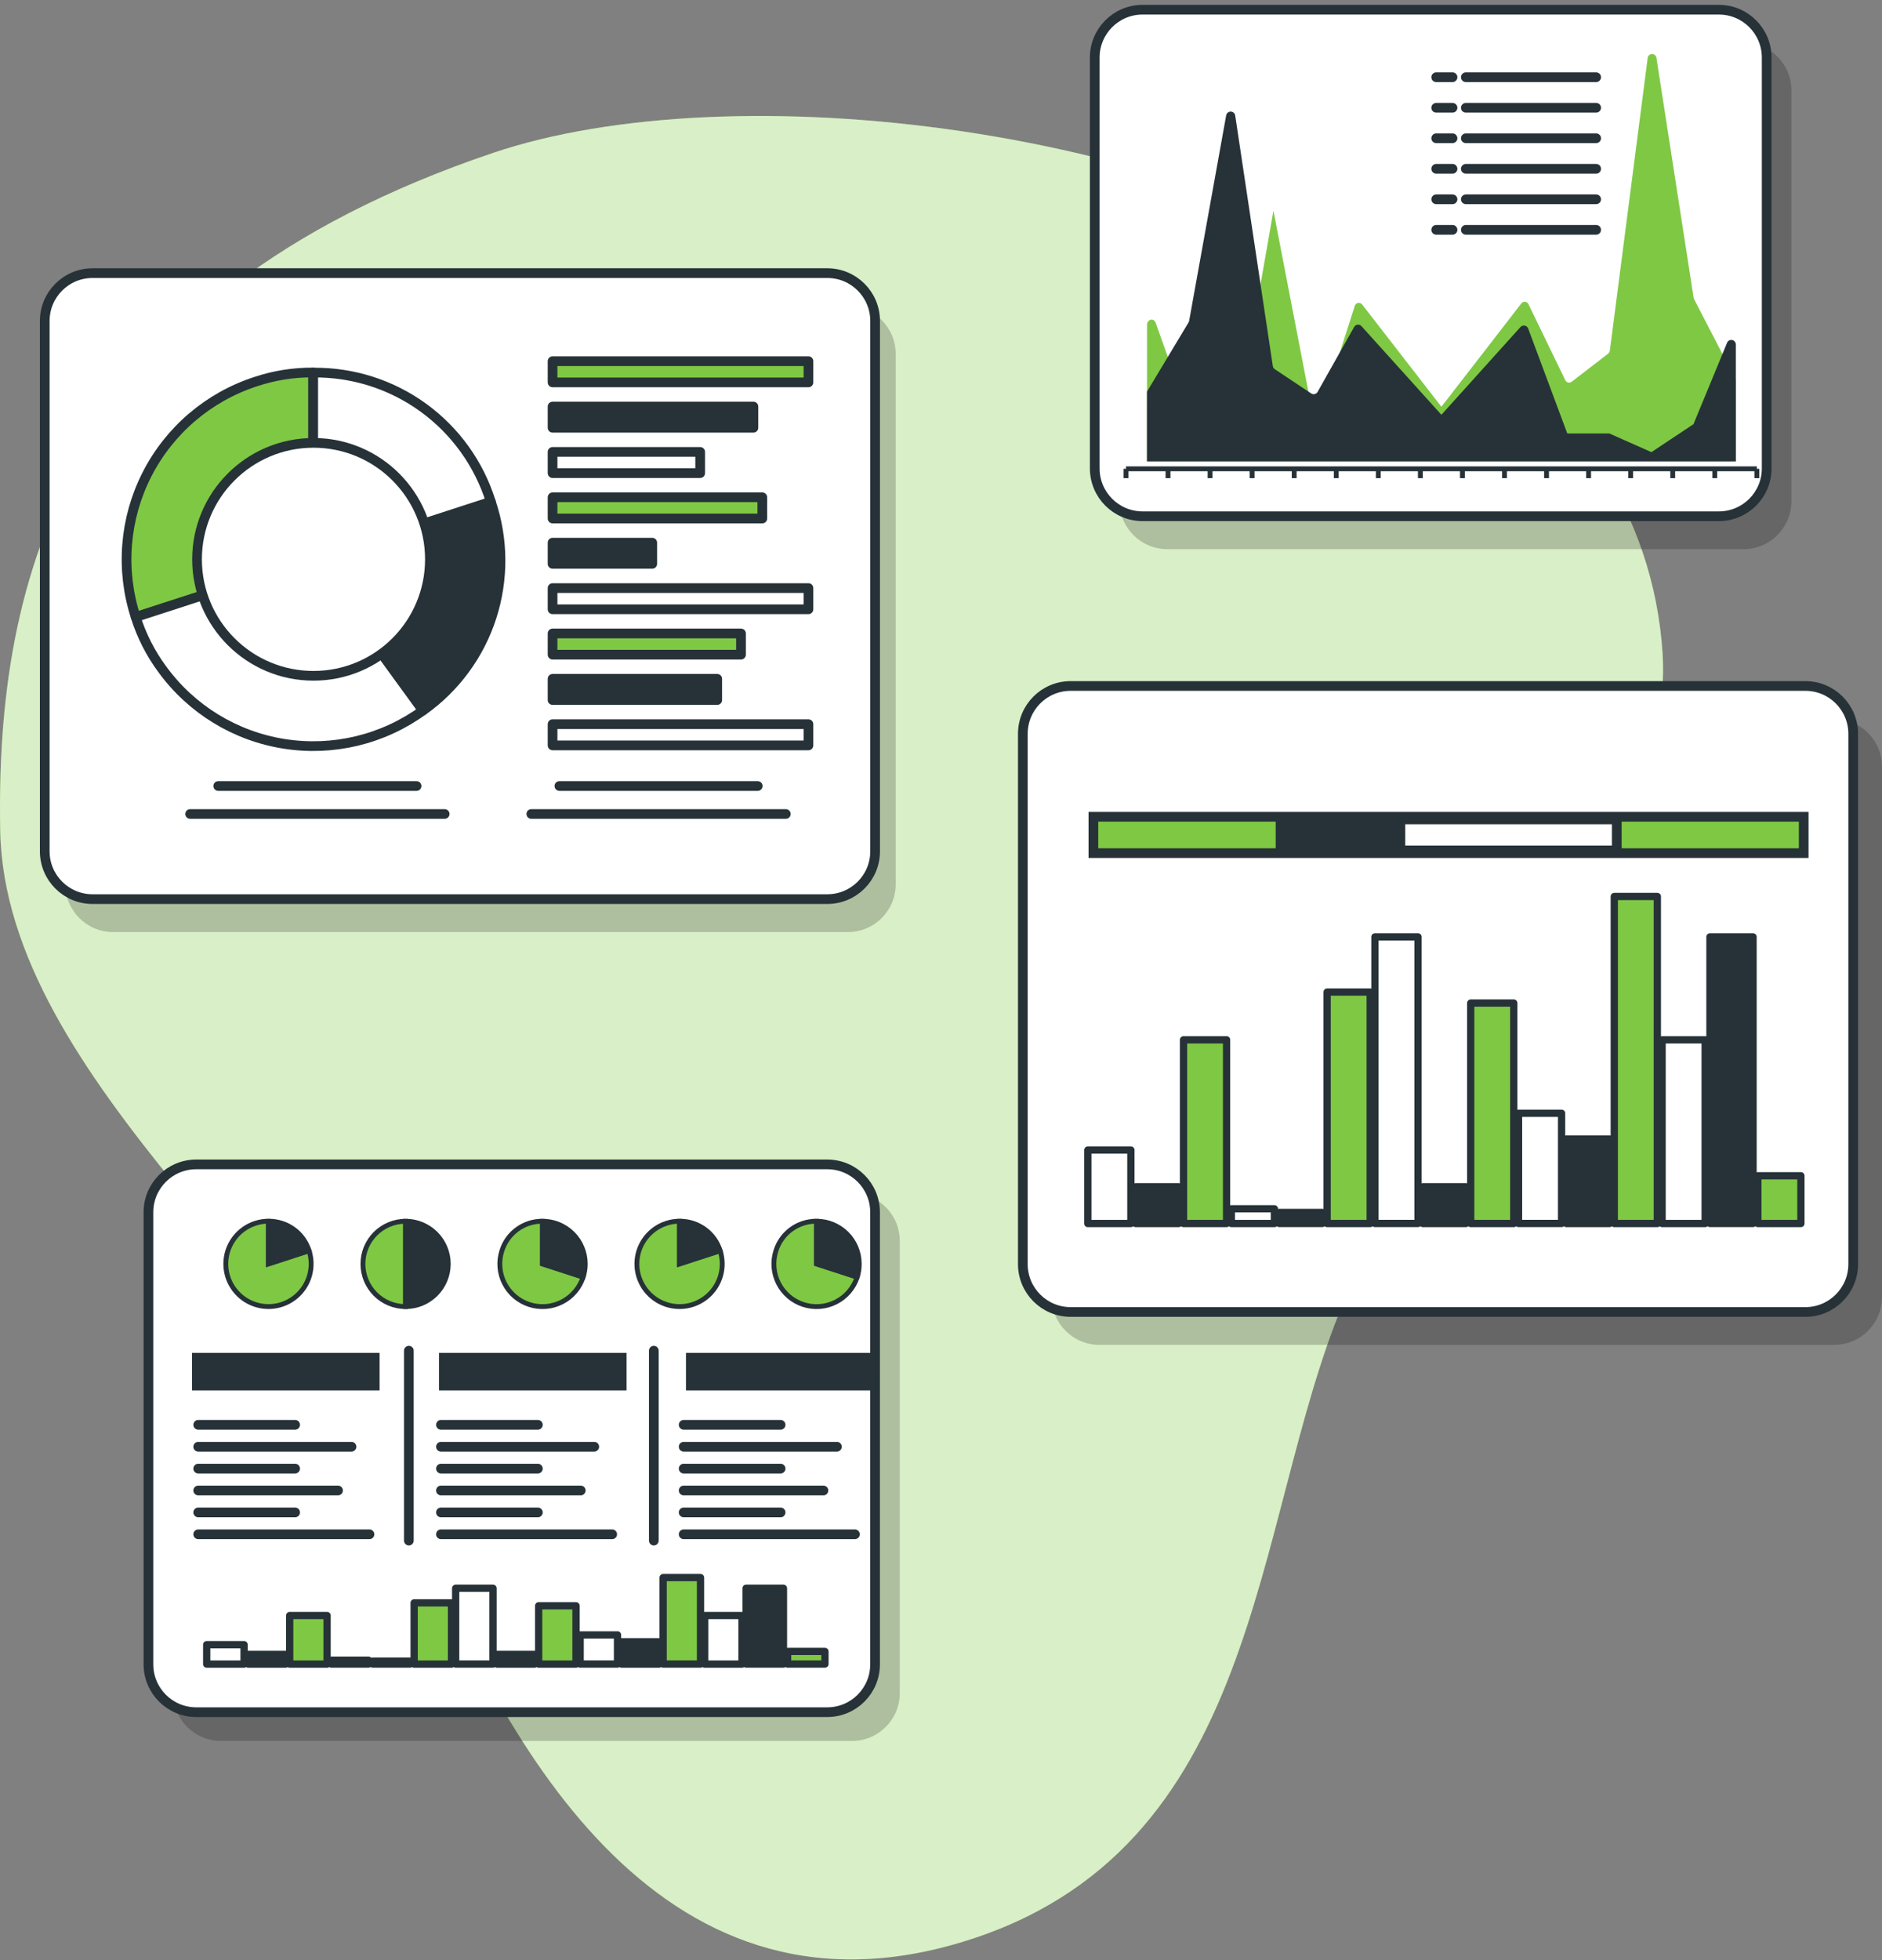 <svg width="194" height="202" viewBox="0 0 194 202" fill="none" xmlns="http://www.w3.org/2000/svg">
<rect x="0" y="0" width="194" height="202" fill="#808080" stroke="none"/>
<g id="webapp-svg">
<g id="svg_background">
<path id="Vector" d="M149.912 32.369C122.377 12.594 75.373 7.481 50.854 15.748C6.635 30.668 -0.457 59.662 0.022 85.582C0.5 111.503 33.725 133.762 42.569 156.419C51.413 179.077 67.631 209.535 98.953 200.206C130.276 190.878 128.932 157.152 138.422 134.379C147.912 111.606 172.731 88.257 171.382 67.352C170.442 52.755 162.077 41.138 149.912 32.369Z" fill="#7FC844"/>
<path id="Vector_2" opacity="0.7" d="M149.912 32.369C122.377 12.594 75.373 7.481 50.854 15.748C6.635 30.668 -0.457 59.662 0.022 85.582C0.5 111.503 33.725 133.762 42.569 156.419C51.413 179.077 67.631 209.535 98.953 200.206C130.276 190.878 128.932 157.152 138.422 134.379C147.912 111.606 172.731 88.257 171.382 67.352C170.442 52.755 162.077 41.138 149.912 32.369Z" fill="white"/>
</g>
<g id="svg_vector">
<path id="Vector_3" opacity="0.2" d="M87.401 31.544H11.663C8.941 31.544 6.734 33.751 6.734 36.474V91.128C6.734 93.85 8.941 96.057 11.663 96.057H87.401C90.124 96.057 92.33 93.85 92.33 91.128V36.474C92.33 33.751 90.124 31.544 87.401 31.544Z" fill="black"/>
<path id="Vector_4" d="M85.279 28.148H9.542C6.819 28.148 4.612 30.355 4.612 33.078V87.732C4.612 90.454 6.819 92.661 9.542 92.661H85.279C88.002 92.661 90.209 90.454 90.209 87.732V33.078C90.209 30.355 88.002 28.148 85.279 28.148Z" fill="white" stroke="#263238" stroke-linecap="round" stroke-linejoin="round"/>
<path id="Vector_5" d="M32.285 57.655L13.987 63.593C12.409 58.737 12.826 53.453 15.144 48.904C17.462 44.354 21.492 40.912 26.347 39.333C28.261 38.692 30.267 38.373 32.285 38.388V57.655Z" fill="#7FC844" stroke="#263238" stroke-linecap="round" stroke-linejoin="round"/>
<path id="Vector_6" d="M32.285 57.655L43.602 73.221C39.472 76.22 34.32 77.456 29.279 76.657C24.237 75.858 19.72 73.09 16.719 68.961C15.518 67.335 14.595 65.521 13.986 63.593L32.285 57.655Z" fill="white" stroke="#263238" stroke-linecap="round" stroke-linejoin="round"/>
<path id="Vector_7" d="M32.285 57.655L50.596 51.705C51.9 55.565 51.925 59.743 50.667 63.619C49.41 67.495 46.936 70.862 43.614 73.221L32.285 57.655Z" fill="#263238" stroke="#263238" stroke-linecap="round" stroke-linejoin="round"/>
<path id="Vector_8" d="M32.285 57.655V38.399C36.363 38.353 40.346 39.622 43.645 42.019C46.943 44.416 49.381 47.813 50.596 51.705L32.285 57.655Z" fill="white" stroke="#263238" stroke-linecap="round" stroke-linejoin="round"/>
<path id="Vector_9" d="M32.314 69.647C38.943 69.647 44.317 64.272 44.317 57.643C44.317 51.014 38.943 45.64 32.314 45.64C25.685 45.64 20.311 51.014 20.311 57.643C20.311 64.272 25.685 69.647 32.314 69.647Z" fill="white" stroke="#263238" stroke-linecap="round" stroke-linejoin="round"/>
<path id="Vector_10" d="M83.336 37.223H56.96V39.408H83.336V37.223Z" fill="#7FC844" stroke="#263238" stroke-linecap="round" stroke-linejoin="round"/>
<path id="Vector_11" d="M77.663 41.898H56.96V44.084H77.663V41.898Z" fill="#263238" stroke="#263238" stroke-linecap="round" stroke-linejoin="round"/>
<path id="Vector_12" d="M72.175 46.574H56.96V48.759H72.175V46.574Z" fill="white" stroke="#263238" stroke-linecap="round" stroke-linejoin="round"/>
<path id="Vector_13" d="M78.58 51.25H56.96V53.435H78.58V51.25Z" fill="#7FC844" stroke="#263238" stroke-linecap="round" stroke-linejoin="round"/>
<path id="Vector_14" d="M67.234 55.925H56.96V58.11H67.234V55.925Z" fill="#263238" stroke="#263238" stroke-linecap="round" stroke-linejoin="round"/>
<path id="Vector_15" d="M83.336 60.607H56.96V62.792H83.336V60.607Z" fill="white" stroke="#263238" stroke-linecap="round" stroke-linejoin="round"/>
<path id="Vector_16" d="M76.383 65.282H56.96V67.467H76.383V65.282Z" fill="#7FC844" stroke="#263238" stroke-linecap="round" stroke-linejoin="round"/>
<path id="Vector_17" d="M73.933 69.958H56.96V72.143H73.933V69.958Z" fill="#263238" stroke="#263238" stroke-linecap="round" stroke-linejoin="round"/>
<path id="Vector_18" d="M83.336 74.633H56.96V76.819H83.336V74.633Z" fill="white" stroke="#263238" stroke-linecap="round" stroke-linejoin="round"/>
<path id="Vector_19" d="M22.496 81.004H42.94" stroke="#263238" stroke-linecap="round" stroke-linejoin="round"/>
<path id="Vector_20" d="M19.602 83.887H45.834" stroke="#263238" stroke-linecap="round" stroke-linejoin="round"/>
<path id="Vector_21" d="M57.664 81.004H78.107" stroke="#263238" stroke-linecap="round" stroke-linejoin="round"/>
<path id="Vector_22" d="M54.77 83.887H81.002" stroke="#263238" stroke-linecap="round" stroke-linejoin="round"/>
<path id="Vector_23" opacity="0.2" d="M87.822 122.963H22.779C20.056 122.963 17.849 125.17 17.849 127.893V174.487C17.849 177.21 20.056 179.417 22.779 179.417H87.822C90.544 179.417 92.751 177.21 92.751 174.487V127.893C92.751 125.17 90.544 122.963 87.822 122.963Z" fill="black"/>
<path id="Vector_24" d="M85.274 120H20.23C17.508 120 15.301 122.207 15.301 124.929V171.524C15.301 174.246 17.508 176.453 20.23 176.453H85.274C87.996 176.453 90.203 174.246 90.203 171.524V124.929C90.203 122.207 87.996 120 85.274 120Z" fill="white" stroke="#263238" stroke-linecap="round" stroke-linejoin="round"/>
<path id="Vector_25" d="M20.432 146.837H30.423" stroke="#263238" stroke-linecap="round" stroke-linejoin="round"/>
<path id="Vector_26" d="M20.432 149.097H36.234" stroke="#263238" stroke-linecap="round" stroke-linejoin="round"/>
<path id="Vector_27" d="M20.432 151.352H30.423" stroke="#263238" stroke-linecap="round" stroke-linejoin="round"/>
<path id="Vector_28" d="M20.432 153.606H34.845" stroke="#263238" stroke-linecap="round" stroke-linejoin="round"/>
<path id="Vector_29" d="M20.432 155.866H30.423" stroke="#263238" stroke-linecap="round" stroke-linejoin="round"/>
<path id="Vector_30" d="M20.432 158.12H38.085" stroke="#263238" stroke-linecap="round" stroke-linejoin="round"/>
<path id="Vector_31" d="M45.453 146.837H55.444" stroke="#263238" stroke-linecap="round" stroke-linejoin="round"/>
<path id="Vector_32" d="M45.453 149.097H61.256" stroke="#263238" stroke-linecap="round" stroke-linejoin="round"/>
<path id="Vector_33" d="M45.453 151.352H55.444" stroke="#263238" stroke-linecap="round" stroke-linejoin="round"/>
<path id="Vector_34" d="M45.453 153.606H59.866" stroke="#263238" stroke-linecap="round" stroke-linejoin="round"/>
<path id="Vector_35" d="M45.453 155.866H55.444" stroke="#263238" stroke-linecap="round" stroke-linejoin="round"/>
<path id="Vector_36" d="M45.453 158.12H63.106" stroke="#263238" stroke-linecap="round" stroke-linejoin="round"/>
<path id="Vector_37" d="M70.474 146.837H80.466" stroke="#263238" stroke-linecap="round" stroke-linejoin="round"/>
<path id="Vector_38" d="M70.474 149.097H86.271" stroke="#263238" stroke-linecap="round" stroke-linejoin="round"/>
<path id="Vector_39" d="M70.474 151.352H80.466" stroke="#263238" stroke-linecap="round" stroke-linejoin="round"/>
<path id="Vector_40" d="M70.474 153.606H84.882" stroke="#263238" stroke-linecap="round" stroke-linejoin="round"/>
<path id="Vector_41" d="M70.474 155.866H80.466" stroke="#263238" stroke-linecap="round" stroke-linejoin="round"/>
<path id="Vector_42" d="M70.474 158.12H88.127" stroke="#263238" stroke-linecap="round" stroke-linejoin="round"/>
<path id="Vector_43" d="M39.129 139.423H19.792V143.292H39.129V139.423Z" fill="#263238"/>
<path id="Vector_44" d="M64.588 139.423H45.252V143.292H64.588V139.423Z" fill="#263238"/>
<path id="Vector_45" d="M90.047 139.423H70.711V143.292H90.047V139.423Z" fill="#263238"/>
<path id="Vector_46" d="M42.144 139.198V158.771" stroke="#263238" stroke-linecap="round" stroke-linejoin="round"/>
<path id="Vector_47" d="M67.396 139.198V158.771" stroke="#263238" stroke-linecap="round" stroke-linejoin="round"/>
<path id="Vector_48" d="M27.673 130.256L31.859 128.896C32.127 129.723 32.145 130.612 31.908 131.449C31.672 132.286 31.193 133.034 30.531 133.599C29.87 134.164 29.056 134.52 28.192 134.622C27.328 134.724 26.453 134.568 25.678 134.173C24.903 133.779 24.262 133.163 23.837 132.404C23.412 131.645 23.221 130.777 23.289 129.91C23.357 129.043 23.681 128.215 24.219 127.532C24.757 126.849 25.486 126.34 26.313 126.071C26.751 125.925 27.211 125.853 27.673 125.858V130.256Z" fill="#7FC844" stroke="#263238" stroke-width="0.5" stroke-miterlimit="10"/>
<path id="Vector_49" d="M27.673 130.256V125.858C28.605 125.846 29.515 126.136 30.27 126.683C31.024 127.23 31.581 128.006 31.859 128.896L27.673 130.256Z" fill="#263238" stroke="#263238" stroke-width="0.5" stroke-miterlimit="10"/>
<path id="Vector_50" d="M70.048 130.256L74.233 128.896C74.502 129.723 74.52 130.612 74.283 131.45C74.047 132.287 73.568 133.036 72.906 133.601C72.244 134.166 71.43 134.522 70.566 134.624C69.702 134.726 68.827 134.569 68.052 134.174C67.276 133.779 66.636 133.163 66.211 132.403C65.786 131.644 65.596 130.776 65.665 129.908C65.733 129.041 66.058 128.213 66.597 127.53C67.136 126.847 67.865 126.339 68.693 126.071C69.13 125.925 69.587 125.853 70.048 125.858V130.256Z" fill="#7FC844" stroke="#263238" stroke-width="0.5" stroke-miterlimit="10"/>
<path id="Vector_51" d="M70.048 130.256V125.858C70.98 125.845 71.891 126.134 72.645 126.682C73.399 127.229 73.956 128.006 74.233 128.896L70.048 130.256Z" fill="#263238" stroke="#263238" stroke-width="0.5" stroke-miterlimit="10"/>
<path id="Vector_52" d="M41.81 130.257V134.655C40.643 134.655 39.524 134.192 38.699 133.367C37.874 132.542 37.411 131.423 37.411 130.257C37.411 129.09 37.874 127.971 38.699 127.146C39.524 126.321 40.643 125.858 41.81 125.858V125.858V130.257Z" fill="#7FC844" stroke="#263238" stroke-width="0.5" stroke-miterlimit="10"/>
<path id="Vector_53" d="M41.81 130.257V125.858C42.976 125.858 44.095 126.321 44.92 127.146C45.745 127.971 46.208 129.09 46.208 130.257C46.208 131.423 45.745 132.542 44.92 133.367C44.095 134.192 42.976 134.655 41.81 134.655V130.257Z" fill="#263238" stroke="#263238" stroke-width="0.5" stroke-miterlimit="10"/>
<path id="Vector_54" d="M55.923 130.256L60.109 131.617C59.93 132.167 59.645 132.676 59.269 133.115C58.894 133.555 58.436 133.916 57.921 134.178C57.406 134.44 56.844 134.599 56.268 134.644C55.691 134.689 55.112 134.621 54.562 134.442C54.013 134.263 53.504 133.978 53.064 133.603C52.625 133.227 52.264 132.769 52.001 132.254C51.739 131.739 51.581 131.177 51.535 130.601C51.49 130.025 51.559 129.445 51.737 128.896C52.015 128.006 52.573 127.23 53.327 126.683C54.081 126.136 54.991 125.846 55.923 125.858V130.256Z" fill="#7FC844" stroke="#263238" stroke-width="0.5" stroke-miterlimit="10"/>
<path id="Vector_55" d="M55.923 130.257V125.858C56.501 125.857 57.074 125.97 57.608 126.191C58.142 126.412 58.628 126.735 59.037 127.144C59.446 127.553 59.771 128.038 59.992 128.572C60.214 129.106 60.328 129.678 60.328 130.257C60.33 130.719 60.256 131.179 60.108 131.617L55.923 130.257Z" fill="#263238" stroke="#263238" stroke-width="0.5" stroke-miterlimit="10"/>
<path id="Vector_56" d="M84.173 130.256L88.358 131.617C88.18 132.167 87.894 132.676 87.519 133.115C87.144 133.555 86.685 133.916 86.17 134.178C85.655 134.44 85.094 134.599 84.517 134.644C83.941 134.689 83.362 134.621 82.812 134.442C82.262 134.263 81.753 133.978 81.314 133.603C80.874 133.227 80.513 132.769 80.251 132.254C79.989 131.739 79.83 131.177 79.785 130.601C79.74 130.025 79.808 129.445 79.987 128.896C80.265 128.006 80.822 127.23 81.576 126.683C82.33 126.136 83.241 125.846 84.173 125.858V130.256Z" fill="#7FC844" stroke="#263238" stroke-width="0.5" stroke-miterlimit="10"/>
<path id="Vector_57" d="M84.172 130.257V125.858C84.75 125.857 85.323 125.97 85.857 126.191C86.391 126.412 86.876 126.736 87.285 127.144C87.693 127.553 88.017 128.038 88.238 128.572C88.459 129.106 88.572 129.679 88.571 130.257C88.576 130.719 88.504 131.178 88.358 131.617L84.172 130.257Z" fill="#263238" stroke="#263238" stroke-width="0.5" stroke-miterlimit="10"/>
<path id="Vector_58" d="M85.037 170.192H81.186V171.495H85.037V170.192Z" fill="#7FC844" stroke="#263238" stroke-width="0.75" stroke-linecap="round" stroke-linejoin="round"/>
<path id="Vector_59" d="M80.759 163.683H76.908V171.495H80.759V163.683Z" fill="#263238" stroke="#263238" stroke-width="0.75" stroke-linecap="round" stroke-linejoin="round"/>
<path id="Vector_60" d="M76.487 166.491H72.636V171.501H76.487V166.491Z" fill="white" stroke="#263238" stroke-width="0.75" stroke-linecap="round" stroke-linejoin="round"/>
<path id="Vector_61" d="M72.21 162.582H68.358V171.495H72.21V162.582Z" fill="#7FC844" stroke="#263238" stroke-width="0.75" stroke-linecap="round" stroke-linejoin="round"/>
<path id="Vector_62" d="M67.932 169.195H64.081V171.501H67.932V169.195Z" fill="#263238" stroke="#263238" stroke-width="0.75" stroke-linecap="round" stroke-linejoin="round"/>
<path id="Vector_63" d="M63.654 168.491H59.803V171.495H63.654V168.491Z" fill="white" stroke="#263238" stroke-width="0.75" stroke-linecap="round" stroke-linejoin="round"/>
<path id="Vector_64" d="M59.376 165.488H55.525V171.501H59.376V165.488Z" fill="#7FC844" stroke="#263238" stroke-width="0.75" stroke-linecap="round" stroke-linejoin="round"/>
<path id="Vector_65" d="M55.099 170.498H51.247V171.501H55.099V170.498Z" fill="#263238" stroke="#263238" stroke-width="0.75" stroke-linecap="round" stroke-linejoin="round"/>
<path id="Vector_66" d="M50.821 163.683H46.97V171.495H50.821V163.683Z" fill="white" stroke="#263238" stroke-width="0.75" stroke-linecap="round" stroke-linejoin="round"/>
<path id="Vector_67" d="M46.543 165.188H42.691V171.501H46.543V165.188Z" fill="#7FC844" stroke="#263238" stroke-width="0.75" stroke-linecap="round" stroke-linejoin="round"/>
<path id="Vector_68" d="M42.271 171.195H38.42V171.494H42.271V171.195Z" fill="#263238" stroke="#263238" stroke-width="0.75" stroke-linecap="round" stroke-linejoin="round"/>
<path id="Vector_69" d="M37.993 171.097H34.142V171.494H37.993V171.097Z" fill="white" stroke="#263238" stroke-width="0.75" stroke-linecap="round" stroke-linejoin="round"/>
<path id="Vector_70" d="M33.715 166.491H29.864V171.501H33.715V166.491Z" fill="#7FC844" stroke="#263238" stroke-width="0.75" stroke-linecap="round" stroke-linejoin="round"/>
<path id="Vector_71" d="M29.437 170.498H25.586V171.501H29.437V170.498Z" fill="#263238" stroke="#263238" stroke-width="0.75" stroke-linecap="round" stroke-linejoin="round"/>
<path id="Vector_72" d="M25.16 169.495H21.308V171.501H25.16V169.495Z" fill="white" stroke="#263238" stroke-width="0.75" stroke-linecap="round" stroke-linejoin="round"/>
<path id="Vector_73" opacity="0.2" d="M189.071 74.086H113.333C110.611 74.086 108.404 76.293 108.404 79.015V133.67C108.404 136.392 110.611 138.599 113.333 138.599H189.071C191.793 138.599 194 136.392 194 133.67V79.015C194 76.293 191.793 74.086 189.071 74.086Z" fill="black"/>
<path id="Vector_74" d="M186.102 70.696H110.364C107.641 70.696 105.435 72.903 105.435 75.625V130.279C105.435 133.002 107.641 135.209 110.364 135.209H186.102C188.824 135.209 191.031 133.002 191.031 130.279V75.625C191.031 72.903 188.824 70.696 186.102 70.696Z" fill="white" stroke="#263238" stroke-linecap="round" stroke-linejoin="round"/>
<path id="Vector_75" d="M185.64 121.17H181.201V126.094H185.64V121.17Z" fill="#7FC844" stroke="#263238" stroke-width="0.75" stroke-linecap="round" stroke-linejoin="round"/>
<path id="Vector_76" d="M180.706 96.553H176.266V126.088H180.706V96.553Z" fill="#263238" stroke="#263238" stroke-width="0.75" stroke-linecap="round" stroke-linejoin="round"/>
<path id="Vector_77" d="M175.771 107.161H171.331V126.094H175.771V107.161Z" fill="white" stroke="#263238" stroke-width="0.75" stroke-linecap="round" stroke-linejoin="round"/>
<path id="Vector_78" d="M170.841 92.39H166.402V126.094H170.841V92.39Z" fill="#7FC844" stroke="#263238" stroke-width="0.75" stroke-linecap="round" stroke-linejoin="round"/>
<path id="Vector_79" d="M165.906 117.383H161.467V126.094H165.906V117.383Z" fill="#263238" stroke="#263238" stroke-width="0.75" stroke-linecap="round" stroke-linejoin="round"/>
<path id="Vector_80" d="M160.971 114.731H156.532V126.088H160.971V114.731Z" fill="white" stroke="#263238" stroke-width="0.75" stroke-linecap="round" stroke-linejoin="round"/>
<path id="Vector_81" d="M156.042 103.373H151.603V126.094H156.042V103.373Z" fill="#7FC844" stroke="#263238" stroke-width="0.75" stroke-linecap="round" stroke-linejoin="round"/>
<path id="Vector_82" d="M151.107 122.306H146.667V126.094H151.107V122.306Z" fill="#263238" stroke="#263238" stroke-width="0.75" stroke-linecap="round" stroke-linejoin="round"/>
<path id="Vector_83" d="M146.172 96.553H141.732V126.088H146.172V96.553Z" fill="white" stroke="#263238" stroke-width="0.75" stroke-linecap="round" stroke-linejoin="round"/>
<path id="Vector_84" d="M141.243 102.238H136.803V126.094H141.243V102.238Z" fill="#7FC844" stroke="#263238" stroke-width="0.75" stroke-linecap="round" stroke-linejoin="round"/>
<path id="Vector_85" d="M136.308 124.952H131.868V126.088H136.308V124.952Z" fill="#263238" stroke="#263238" stroke-width="0.75" stroke-linecap="round" stroke-linejoin="round"/>
<path id="Vector_86" d="M131.372 124.578H126.933V126.094H131.372V124.578Z" fill="white" stroke="#263238" stroke-width="0.75" stroke-linecap="round" stroke-linejoin="round"/>
<path id="Vector_87" d="M126.437 107.161H121.998V126.094H126.437V107.161Z" fill="#7FC844" stroke="#263238" stroke-width="0.75" stroke-linecap="round" stroke-linejoin="round"/>
<path id="Vector_88" d="M121.508 122.306H117.069V126.094H121.508V122.306Z" fill="#263238" stroke="#263238" stroke-width="0.75" stroke-linecap="round" stroke-linejoin="round"/>
<path id="Vector_89" d="M116.573 118.519H112.134V126.094H116.573V118.519Z" fill="white" stroke="#263238" stroke-width="0.75" stroke-linecap="round" stroke-linejoin="round"/>
<path id="Vector_90" d="M185.929 84.175H112.71V87.922H185.929V84.175Z" fill="#7FC844" stroke="#263238" stroke-miterlimit="10"/>
<path id="Vector_91" d="M143.877 84.446H132.001V87.646H143.877V84.446Z" fill="#263238" stroke="#263238" stroke-miterlimit="10"/>
<path id="Vector_92" d="M166.661 84.446H144.356V87.646H166.661V84.446Z" fill="white" stroke="#263238" stroke-miterlimit="10"/>
<path id="Vector_93" opacity="0.2" d="M179.731 4.39H120.326C117.604 4.39 115.397 6.597 115.397 9.319V51.665C115.397 54.387 117.604 56.594 120.326 56.594H179.731C182.454 56.594 184.661 54.387 184.661 51.665V9.319C184.661 6.597 182.454 4.39 179.731 4.39Z" fill="black"/>
<path id="Vector_94" d="M177.183 1H117.778C115.056 1 112.849 3.207 112.849 5.929V48.275C112.849 50.997 115.056 53.204 117.778 53.204H177.183C179.905 53.204 182.112 50.997 182.112 48.275V5.929C182.112 3.207 179.905 1 177.183 1Z" fill="white" stroke="#263238" stroke-linecap="round" stroke-linejoin="round"/>
<path id="Vector_95" d="M116.066 48.315H181.097" stroke="#263238" stroke-width="0.5" stroke-miterlimit="10"/>
<path id="Vector_96" d="M116.066 48.315V49.278" stroke="#263238" stroke-width="0.5" stroke-miterlimit="10"/>
<path id="Vector_97" d="M120.401 48.315V49.278" stroke="#263238" stroke-width="0.5" stroke-miterlimit="10"/>
<path id="Vector_98" d="M124.737 48.315V49.278" stroke="#263238" stroke-width="0.5" stroke-miterlimit="10"/>
<path id="Vector_99" d="M129.072 48.315V49.278" stroke="#263238" stroke-width="0.5" stroke-miterlimit="10"/>
<path id="Vector_100" d="M133.407 48.315V49.278" stroke="#263238" stroke-width="0.5" stroke-miterlimit="10"/>
<path id="Vector_101" d="M137.743 48.315V49.278" stroke="#263238" stroke-width="0.5" stroke-miterlimit="10"/>
<path id="Vector_102" d="M142.078 48.315V49.278" stroke="#263238" stroke-width="0.5" stroke-miterlimit="10"/>
<path id="Vector_103" d="M146.414 48.315V49.278" stroke="#263238" stroke-width="0.5" stroke-miterlimit="10"/>
<path id="Vector_104" d="M150.749 48.315V49.278" stroke="#263238" stroke-width="0.5" stroke-miterlimit="10"/>
<path id="Vector_105" d="M155.085 48.315V49.278" stroke="#263238" stroke-width="0.5" stroke-miterlimit="10"/>
<path id="Vector_106" d="M159.42 48.315V49.278" stroke="#263238" stroke-width="0.5" stroke-miterlimit="10"/>
<path id="Vector_107" d="M163.756 48.315V49.278" stroke="#263238" stroke-width="0.5" stroke-miterlimit="10"/>
<path id="Vector_108" d="M168.091 48.315V49.278" stroke="#263238" stroke-width="0.5" stroke-miterlimit="10"/>
<path id="Vector_109" d="M172.427 48.315V49.278" stroke="#263238" stroke-width="0.5" stroke-miterlimit="10"/>
<path id="Vector_110" d="M176.762 48.315V49.278" stroke="#263238" stroke-width="0.5" stroke-miterlimit="10"/>
<path id="Vector_111" d="M181.098 48.315V49.278" stroke="#263238" stroke-width="0.5" stroke-miterlimit="10"/>
<path id="Vector_112" d="M118.234 47.531H178.93V39.143L174.635 30.841C174.607 30.782 174.588 30.72 174.577 30.656L170.761 6.033C170.761 5.911 170.712 5.793 170.625 5.707C170.539 5.62 170.422 5.572 170.299 5.572C170.177 5.572 170.06 5.62 169.973 5.707C169.887 5.793 169.838 5.911 169.838 6.033L165.952 36.093C165.934 36.237 165.862 36.369 165.751 36.462L162.009 39.344C161.955 39.385 161.893 39.412 161.826 39.424C161.76 39.436 161.692 39.433 161.628 39.414C161.563 39.396 161.503 39.363 161.454 39.318C161.404 39.273 161.365 39.217 161.34 39.154L157.57 31.377C157.542 31.304 157.495 31.24 157.433 31.192C157.372 31.143 157.299 31.112 157.221 31.102C157.144 31.092 157.065 31.103 156.994 31.134C156.922 31.166 156.86 31.215 156.814 31.279L152.917 36.324L148.582 41.916L144.246 36.324L140.424 31.394C140.374 31.325 140.305 31.273 140.225 31.242C140.145 31.212 140.058 31.206 139.975 31.224C139.892 31.243 139.816 31.285 139.756 31.346C139.697 31.407 139.656 31.484 139.64 31.567L135.604 44.153L131.269 21.72L126.933 46.39L122.598 43.034L119.139 33.291C118.943 32.715 118.239 32.899 118.239 33.499L118.234 47.531Z" fill="#7FC844"/>
<path id="Vector_113" d="M178.93 47.548H118.234V40.359L122.523 33.222C122.553 33.172 122.573 33.118 122.581 33.06L126.397 11.885C126.418 11.777 126.476 11.68 126.56 11.61C126.645 11.54 126.751 11.502 126.861 11.502C126.971 11.502 127.077 11.54 127.162 11.61C127.247 11.68 127.304 11.777 127.325 11.885L131.205 37.736C131.23 37.865 131.304 37.979 131.413 38.053L135.154 40.544C135.208 40.58 135.269 40.604 135.332 40.616C135.396 40.627 135.461 40.625 135.524 40.61C135.587 40.595 135.646 40.567 135.698 40.527C135.749 40.488 135.792 40.439 135.823 40.382L139.588 33.695C139.624 33.63 139.676 33.575 139.738 33.534C139.8 33.493 139.871 33.468 139.945 33.46C140.019 33.452 140.093 33.462 140.163 33.489C140.232 33.516 140.294 33.558 140.343 33.614L144.246 37.938L148.582 42.746L152.917 37.938L156.734 33.7C156.788 33.641 156.857 33.596 156.933 33.571C157.01 33.546 157.091 33.54 157.17 33.555C157.25 33.57 157.323 33.605 157.385 33.657C157.447 33.709 157.495 33.775 157.524 33.85L161.559 44.672H165.895L170.23 46.597L174.566 43.715L178.025 35.338C178.063 35.233 178.137 35.146 178.234 35.091C178.331 35.037 178.445 35.019 178.554 35.04C178.663 35.062 178.761 35.121 178.83 35.209C178.899 35.296 178.934 35.405 178.93 35.516V47.548Z" fill="#263238"/>
<path id="Vector_114" d="M151.101 7.958H164.534" stroke="#263238" stroke-linecap="round" stroke-linejoin="round"/>
<path id="Vector_115" d="M151.101 11.106H164.534" stroke="#263238" stroke-linecap="round" stroke-linejoin="round"/>
<path id="Vector_116" d="M151.101 14.248H164.534" stroke="#263238" stroke-linecap="round" stroke-linejoin="round"/>
<path id="Vector_117" d="M151.101 17.396H164.534" stroke="#263238" stroke-linecap="round" stroke-linejoin="round"/>
<path id="Vector_118" d="M151.101 20.538H164.534" stroke="#263238" stroke-linecap="round" stroke-linejoin="round"/>
<path id="Vector_119" d="M151.101 23.686H164.534" stroke="#263238" stroke-linecap="round" stroke-linejoin="round"/>
<path id="Vector_120" d="M148.046 7.958H149.729" stroke="#263238" stroke-linecap="round" stroke-linejoin="round"/>
<path id="Vector_121" d="M148.046 11.106H149.729" stroke="#263238" stroke-linecap="round" stroke-linejoin="round"/>
<path id="Vector_122" d="M148.046 14.248H149.729" stroke="#263238" stroke-linecap="round" stroke-linejoin="round"/>
<path id="Vector_123" d="M148.046 17.396H149.729" stroke="#263238" stroke-linecap="round" stroke-linejoin="round"/>
<path id="Vector_124" d="M148.046 20.538H149.729" stroke="#263238" stroke-linecap="round" stroke-linejoin="round"/>
<path id="Vector_125" d="M148.046 23.686H149.729" stroke="#263238" stroke-linecap="round" stroke-linejoin="round"/>
</g>
</g>
</svg>
